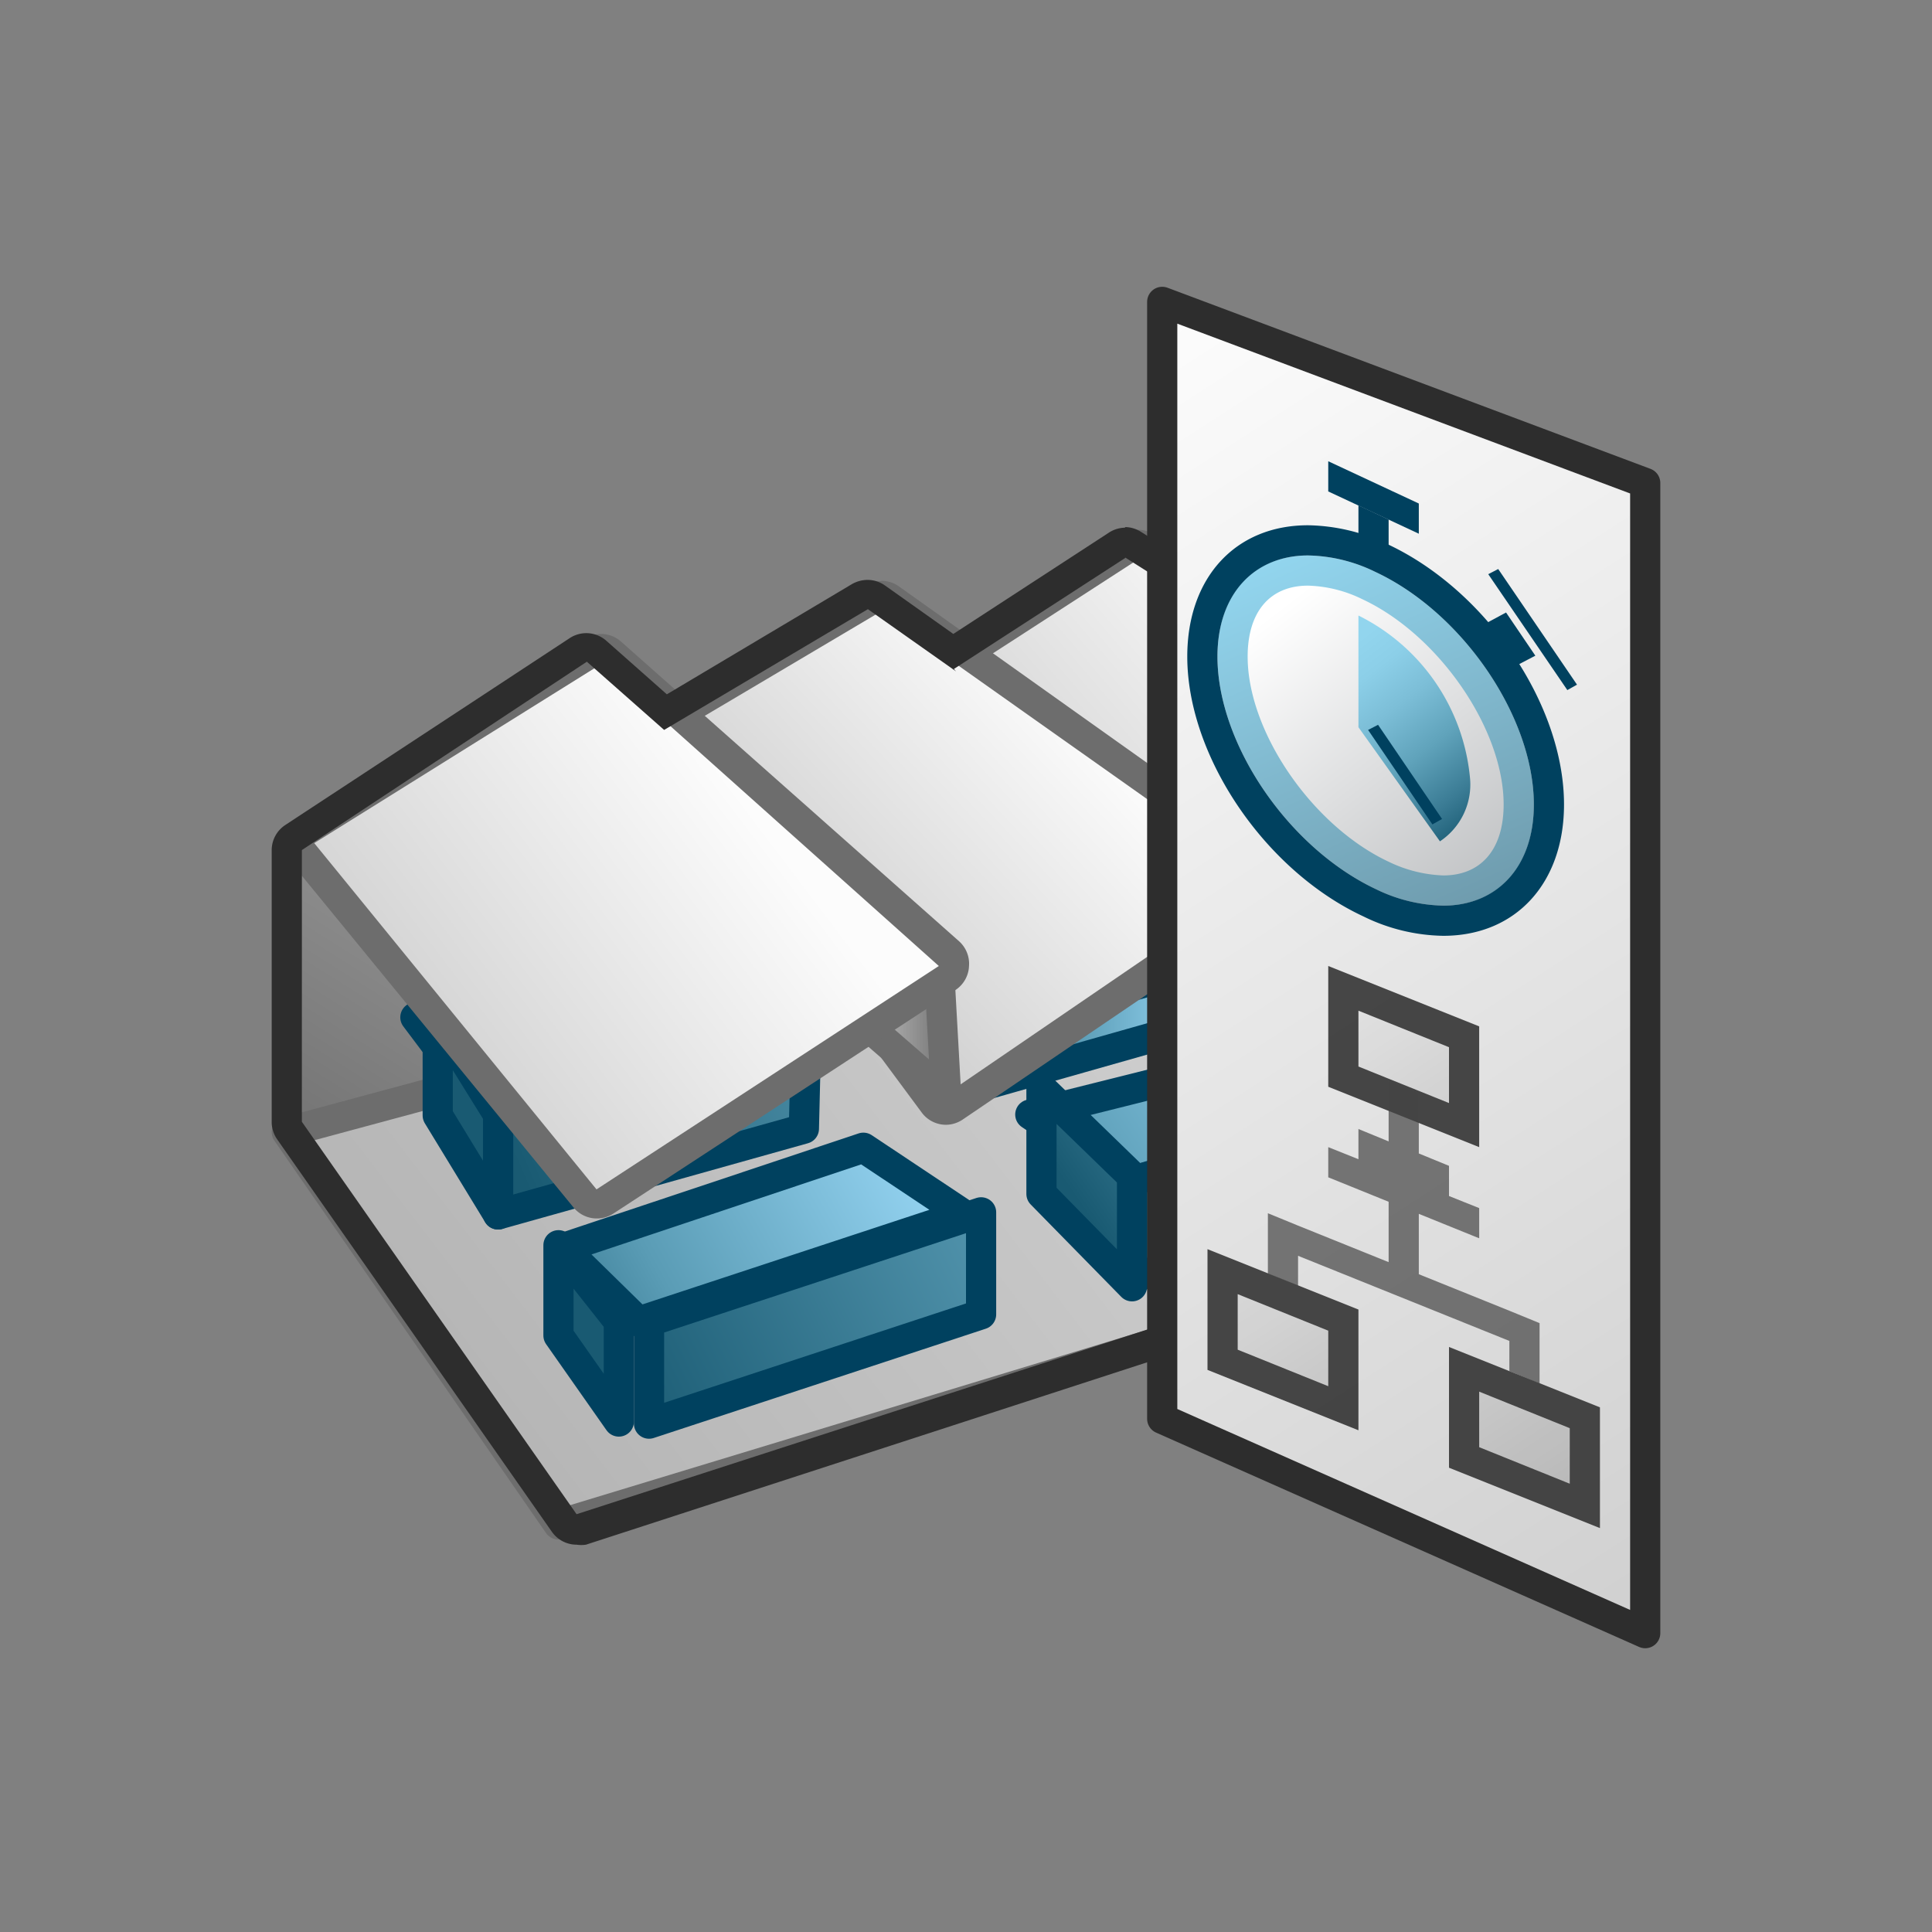 <svg xmlns="http://www.w3.org/2000/svg" xmlns:xlink="http://www.w3.org/1999/xlink" viewBox="0 0 64 64"><rect x="0" y="0" width="64" height="64" fill="#808080" stroke="none"/><defs><style>.cls-1{fill:url(#linear-gradient);}.cls-2{fill:url(#linear-gradient-2);}.cls-11,.cls-18,.cls-20,.cls-3{stroke:#6d6d6d;}.cls-10,.cls-11,.cls-12,.cls-13,.cls-14,.cls-15,.cls-18,.cls-20,.cls-23,.cls-3,.cls-4,.cls-5,.cls-6,.cls-7,.cls-8,.cls-9{stroke-linecap:round;stroke-linejoin:round;}.cls-3{fill:url(#linear-gradient-3);}.cls-10,.cls-12,.cls-13,.cls-14,.cls-15,.cls-4,.cls-5,.cls-6,.cls-7,.cls-8,.cls-9{stroke:#00415f;}.cls-4{fill:url(#linear-gradient-4);}.cls-5{fill:url(#linear-gradient-5);}.cls-6{fill:url(#linear-gradient-6);}.cls-7{fill:url(#linear-gradient-7);}.cls-8{fill:url(#linear-gradient-8);}.cls-9{fill:url(#linear-gradient-9);}.cls-10{fill:url(#linear-gradient-10);}.cls-11{fill:url(#linear-gradient-11);}.cls-12{fill:url(#linear-gradient-12);}.cls-13{fill:url(#linear-gradient-13);}.cls-14{fill:url(#linear-gradient-14);}.cls-15{fill:url(#linear-gradient-15);}.cls-16{fill:url(#linear-gradient-16);}.cls-17{fill:#6d6d6d;}.cls-18{fill:url(#linear-gradient-17);}.cls-19{fill:url(#linear-gradient-18);}.cls-20{fill:url(#linear-gradient-19);}.cls-21{fill:url(#linear-gradient-20);}.cls-22{fill:#2d2d2d;}.cls-23{stroke:#2d2d2d;fill:url(#linear-gradient-21);}.cls-24{opacity:0.9;}.cls-25{fill:url(#linear-gradient-22);}.cls-26,.cls-29{fill:#343434;}.cls-27{fill:url(#linear-gradient-23);}.cls-28{fill:url(#linear-gradient-24);}.cls-29{opacity:0.7;}.cls-30{fill:url(#linear-gradient-25);}.cls-31{fill:url(#linear-gradient-26);}.cls-32{fill:#00415f;}.cls-33{fill:url(#linear-gradient-27);}</style><linearGradient id="linear-gradient" x1="40.05" y1="34.09" x2="69.5" y2="34.09" gradientUnits="userSpaceOnUse"><stop offset="0" stop-color="#787878"/><stop offset="1" stop-color="#fcfcfc"/></linearGradient><linearGradient id="linear-gradient-2" x1="25.77" y1="14.75" x2="10.8" y2="38.62" gradientUnits="userSpaceOnUse"><stop offset="0" stop-color="#c9c9c9"/><stop offset="1" stop-color="#737373"/></linearGradient><linearGradient id="linear-gradient-3" x1="78.61" y1="1.86" x2="15.28" y2="50.48" gradientUnits="userSpaceOnUse"><stop offset="0" stop-color="#fcfcfc"/><stop offset="1" stop-color="#b3b3b3"/></linearGradient><linearGradient id="linear-gradient-4" x1="28.83" y1="44.4" x2="43.74" y2="34.59" gradientUnits="userSpaceOnUse"><stop offset="0.1" stop-color="#195a72"/><stop offset="0.5" stop-color="#5a9cb5"/><stop offset="1" stop-color="#93d2f0"/></linearGradient><linearGradient id="linear-gradient-5" x1="28.84" y1="45.72" x2="59.29" y2="31.02" xlink:href="#linear-gradient-4"/><linearGradient id="linear-gradient-6" x1="34.02" y1="40.7" x2="49.69" y2="29.88" xlink:href="#linear-gradient-4"/><linearGradient id="linear-gradient-7" x1="16.64" y1="48.76" x2="52.68" y2="31.01" xlink:href="#linear-gradient-4"/><linearGradient id="linear-gradient-8" x1="14.02" y1="46.98" x2="30.05" y2="38.16" xlink:href="#linear-gradient-4"/><linearGradient id="linear-gradient-9" x1="19.05" y1="44.69" x2="31.04" y2="30.63" xlink:href="#linear-gradient-4"/><linearGradient id="linear-gradient-10" x1="31.74" y1="33.91" x2="39.5" y2="33.91" xlink:href="#linear-gradient-4"/><linearGradient id="linear-gradient-11" x1="29.39" y1="34.83" x2="31.5" y2="34.83" xlink:href="#linear-gradient-2"/><linearGradient id="linear-gradient-12" x1="29.56" y1="32.52" x2="39.5" y2="32.52" xlink:href="#linear-gradient-4"/><linearGradient id="linear-gradient-13" x1="14.01" y1="40.39" x2="46.77" y2="26.36" xlink:href="#linear-gradient-4"/><linearGradient id="linear-gradient-14" x1="9.23" y1="34.77" x2="21.87" y2="34.77" xlink:href="#linear-gradient-4"/><linearGradient id="linear-gradient-15" x1="16.43" y1="36.17" x2="0.81" y2="49.54" xlink:href="#linear-gradient-4"/><linearGradient id="linear-gradient-16" x1="44.5" y1="22.05" x2="28.87" y2="35.43" xlink:href="#linear-gradient-3"/><linearGradient id="linear-gradient-17" x1="38.59" y1="31.24" x2="41.5" y2="31.24" xlink:href="#linear-gradient-2"/><linearGradient id="linear-gradient-18" x1="35.58" y1="23.47" x2="21.34" y2="36.67" xlink:href="#linear-gradient-3"/><linearGradient id="linear-gradient-19" x1="28.42" y1="34.1" x2="31.33" y2="34.1" xlink:href="#linear-gradient-2"/><linearGradient id="linear-gradient-20" x1="24.87" y1="26.81" x2="6.12" y2="41.04" xlink:href="#linear-gradient-3"/><linearGradient id="linear-gradient-21" x1="33.07" y1="10.64" x2="68.23" y2="65.24" gradientUnits="userSpaceOnUse"><stop offset="0" stop-color="#fff"/><stop offset="1" stop-color="#bfbfbf"/></linearGradient><linearGradient id="linear-gradient-22" x1="42.9" y1="231.39" x2="52.16" y2="240.2" gradientTransform="matrix(1, 0.4, 0, 1, 0, -218.59)" gradientUnits="userSpaceOnUse"><stop offset="0" stop-color="#f0f0f0"/><stop offset="1" stop-color="#b3b3b3"/></linearGradient><linearGradient id="linear-gradient-23" x1="37.35" y1="240.91" x2="46.62" y2="249.73" xlink:href="#linear-gradient-22"/><linearGradient id="linear-gradient-24" x1="43.11" y1="238.78" x2="52.37" y2="247.6" xlink:href="#linear-gradient-22"/><linearGradient id="linear-gradient-25" x1="42.29" y1="280.19" x2="50.03" y2="286.43" gradientTransform="matrix(1, 0.47, 0, 1, 0, -279.86)" gradientUnits="userSpaceOnUse"><stop offset="0" stop-color="#fff"/><stop offset="1" stop-color="#bbbdbf"/></linearGradient><linearGradient id="linear-gradient-26" x1="42.96" y1="18.25" x2="48.14" y2="30.15" gradientUnits="userSpaceOnUse"><stop offset="0" stop-color="#92d5ee"/><stop offset="1" stop-color="#6f9cae"/></linearGradient><linearGradient id="linear-gradient-27" x1="44.58" y1="280.41" x2="49.19" y2="284.13" gradientTransform="matrix(1, 0.47, 0, 1, 0, -279.86)" gradientUnits="userSpaceOnUse"><stop offset="0" stop-color="#92d5ee"/><stop offset="0.15" stop-color="#8ccfe8"/><stop offset="0.34" stop-color="#7cbed7"/><stop offset="0.57" stop-color="#60a3bb"/><stop offset="0.81" stop-color="#3b7c95"/><stop offset="1" stop-color="#185971"/></linearGradient></defs><g id="Layer_1" data-name="Layer 1"><g id="DELMIA___20-DELMIA_Plant_Layout_Definition" data-name="DELMIA _ 20-DELMIA Plant Layout Definition"><polygon class="cls-1" points="51 27 51 41.18 35.23 28.84 51 27"/><polygon class="cls-2" points="10 27.93 10 37.02 20.5 35.12 10 27.93"/><polygon class="cls-3" points="18.5 50.5 50.69 40.72 37.16 30.04 9.5 37.5 18.5 50.5"/><polygon class="cls-4" points="34.13 36.92 37.44 39.13 46.27 36.92 42.96 34.71 34.13 36.92"/><polygon class="cls-5" points="46.5 36.4 46.5 39.6 37.5 42.34 37.5 39.13 46.5 36.4"/><polygon class="cls-6" points="34.5 36.05 34.5 39.55 37.5 42.61 37.5 38.96 34.5 36.05"/><polygon class="cls-7" points="32.5 40.16 21.5 43.78 21.5 47.16 32.5 43.54 32.5 40.16"/><polygon class="cls-8" points="28.6 38.02 18.66 41.34 21.15 43.78 31.92 40.23 28.6 38.02"/><polygon class="cls-9" points="20.5 47.09 20.5 43.78 18.5 41.25 18.5 44.24 20.5 47.09"/><polygon class="cls-10" points="31.82 36.17 39.5 33.99 39.5 31.65 31.74 33.83 31.82 36.17"/><polygon class="cls-11" points="30 33.49 31.5 35.19 31.5 36.17 29.39 33.7 30 33.49"/><polygon class="cls-12" points="38.01 30.76 39.5 32.1 31.75 34.28 29.56 31.81 38.01 30.76"/><polygon class="cls-13" points="26.71 34.07 26.63 37.39 16.5 40.23 16.5 36.92 26.71 34.07"/><polygon class="cls-14" points="13.76 33.7 16.18 36.92 26.39 34.07 24.96 32.63 15.46 33.26 13.76 33.7"/><polygon class="cls-15" points="16.5 40.23 14.5 36.95 14.5 33.7 16.5 36.92 16.5 40.23"/><path class="cls-16" d="M41.76,33.86a.52.52,0,0,1-.38-.17L31.65,22.55a.53.53,0,0,1-.12-.4.47.47,0,0,1,.23-.35l5.67-3.67a.5.5,0,0,1,.27-.08.56.56,0,0,1,.27.08l13.3,8.45a.49.49,0,0,1,.23.41.5.5,0,0,1-.22.42L42,33.77A.47.47,0,0,1,41.76,33.86Z"/><path class="cls-17" d="M37.7,18.55,51,27l-9.24,6.36L32,22.22l5.67-3.67m0-1a1,1,0,0,0-.54.16l-5.68,3.67a1,1,0,0,0-.21,1.5L41,34a1,1,0,0,0,.75.34,1,1,0,0,0,.57-.18l9.24-6.36A1,1,0,0,0,52,27a1,1,0,0,0-.46-.82L38.23,17.71a.94.94,0,0,0-.53-.16Z"/><polygon class="cls-18" points="41.5 29.13 41.5 33.36 38.59 31.17 41.5 29.13"/><path class="cls-19" d="M31.34,36.75a.51.51,0,0,1-.41-.2L22,24.56a.56.56,0,0,1-.09-.4.51.51,0,0,1,.24-.33l6.74-4a.48.48,0,0,1,.26-.07.52.52,0,0,1,.29.09l12.57,8.89a.51.51,0,0,1,.21.41.49.49,0,0,1-.22.41L31.62,36.66A.51.51,0,0,1,31.34,36.75Z"/><path class="cls-17" d="M29.19,20.24l12.57,8.89L31.34,36.25l-8.9-12,6.75-4m0-1a1,1,0,0,0-.51.14l-6.75,4a1,1,0,0,0-.47.67,1,1,0,0,0,.18.79l8.89,12a1,1,0,0,0,.81.41,1,1,0,0,0,.56-.18L42.33,30a1,1,0,0,0,.43-.82,1,1,0,0,0-.42-.82L29.77,19.42a1,1,0,0,0-.58-.18Z"/><polygon class="cls-20" points="31.1 31.95 31.34 36.25 28.42 33.71 31.1 31.95"/><path class="cls-21" d="M19.76,39.85a.5.5,0,0,1-.39-.18L10,28.25a.52.52,0,0,1-.11-.4.51.51,0,0,1,.23-.34l9.51-5.93a.5.5,0,0,1,.26-.08.55.55,0,0,1,.34.13l11.19,9.94a.53.53,0,0,1,.16.41.51.51,0,0,1-.22.39L20,39.77A.45.45,0,0,1,19.76,39.85Z"/><path class="cls-17" d="M19.91,22,31.1,32l-11.34,7.4L10.41,27.93,19.91,22m0-1a1,1,0,0,0-.53.16l-9.5,5.92a1,1,0,0,0-.25,1.48L19,40a1,1,0,0,0,1.32.2l11.34-7.41A1,1,0,0,0,32.1,32a1,1,0,0,0-.33-.82L20.58,21.26a1,1,0,0,0-.67-.26Z"/><path class="cls-22" d="M37.26,18.46,51,27.16v13l-1,0-30.9,10-9.1-13v-9l9.44-6.24L22,24.18l6.75-4,2.92,2.06-.07-.08,5.68-3.68m0-1a1,1,0,0,0-.54.16L31.58,21l-2.27-1.61a1,1,0,0,0-.58-.18,1.06,1.06,0,0,0-.51.14L22.09,23l-2-1.77a1,1,0,0,0-1.22-.09L9.45,27.33a1,1,0,0,0-.45.84v9a1,1,0,0,0,.18.57l9.1,13a1,1,0,0,0,.82.43,1.12,1.12,0,0,0,.31,0l30.77-10,.87,0a1,1,0,0,0,1-1v-13a1,1,0,0,0-.46-.84L37.8,17.62a1,1,0,0,0-.54-.16Z"/></g></g><g id="Calque_4" data-name="Calque 4"><polygon class="cls-23" points="38.5 47 54.5 54.1 54.5 16 38.5 10 38.5 47"/><g class="cls-24"><polygon class="cls-25" points="44.5 35.66 44.5 32.74 48.5 34.36 48.5 37.28 44.5 35.66"/><path class="cls-26" d="M45,33.48l3,1.21v1.85l-3-1.21V33.48M44,32v4l5,2V34l-5-2Z"/><polygon class="cls-27" points="40.5 45.05 40.5 42.13 44.5 43.74 44.5 46.66 40.5 45.05"/><path class="cls-26" d="M41,42.87l3,1.21v1.84l-3-1.21V42.87m-1-1.49v4l5,2v-4l-5-2Z"/><polygon class="cls-28" points="48.5 48.28 48.5 45.36 52.5 46.97 52.5 49.9 48.5 48.28"/><path class="cls-26" d="M49,46.1l3,1.21v1.84l-3-1.21V46.1m-1-1.48v4l5,2v-4l-5-2Z"/><polygon class="cls-29" points="50 43.42 47 42.21 47 40.21 49 41.02 49 40.02 48 39.62 48 38.62 47 38.21 47 36.21 46 35.81 46 37.81 45 37.4 45 38.4 44 38 44 39 46 39.81 46 41.81 43 40.6 42 40.19 42 42.19 43 42.6 43 41.6 50 44.42 50 45.42 51 45.83 51 43.83 50 43.42"/></g><path class="cls-30" d="M50.81,26.65c0-2.9-2.36-6.36-5.26-7.71s-5.26-.1-5.26,2.81,2.36,6.35,5.26,7.71S50.81,29.55,50.81,26.65Z"/><path class="cls-31" d="M43.33,19.4a4.33,4.33,0,0,1,1.8.45c2.53,1.18,4.68,4.3,4.68,6.8,0,1.49-.75,2.35-2,2.35a4.49,4.49,0,0,1-1.8-.45c-2.53-1.18-4.68-4.3-4.68-6.8,0-1.5.75-2.35,2-2.35m0-1c-1.79,0-3,1.24-3,3.35,0,2.9,2.36,6.35,5.26,7.71a5.29,5.29,0,0,0,2.22.54c1.79,0,3-1.24,3-3.35,0-2.9-2.36-6.36-5.26-7.71a5.26,5.26,0,0,0-2.22-.54Z"/><path class="cls-32" d="M43.33,18.4a5.26,5.26,0,0,1,2.22.54c2.9,1.35,5.26,4.81,5.26,7.71,0,2.11-1.25,3.35-3,3.35a5.29,5.29,0,0,1-2.22-.54c-2.9-1.36-5.26-4.81-5.26-7.71,0-2.11,1.25-3.35,3-3.35m0-1c-2.41,0-4,1.74-4,4.35,0,3.3,2.57,7.09,5.84,8.61a6.19,6.19,0,0,0,2.64.64c2.41,0,4-1.75,4-4.35,0-3.31-2.57-7.09-5.84-8.62a6.29,6.29,0,0,0-2.64-.63Z"/><path class="cls-33" d="M45,20.39a6.7,6.7,0,0,1,3.7,5.43,2.26,2.26,0,0,1-1,2.05L45,24.09V20"/><polygon class="cls-32" points="45.65 24.01 45.32 24.18 47.45 27.31 47.77 27.13 45.65 24.01"/><polygon class="cls-32" points="47 17.68 44 16.28 44 15.28 47 16.68 47 17.68"/><polygon class="cls-32" points="46 18.21 45 17.74 45 16.74 46 17.21 46 18.21"/><polygon class="cls-32" points="51.92 22.86 49.3 19.02 49.63 18.85 52.24 22.68 51.92 22.86"/><polygon class="cls-32" points="50.21 22.06 49.24 20.64 49.89 20.29 50.86 21.72 50.21 22.06"/></g></svg>